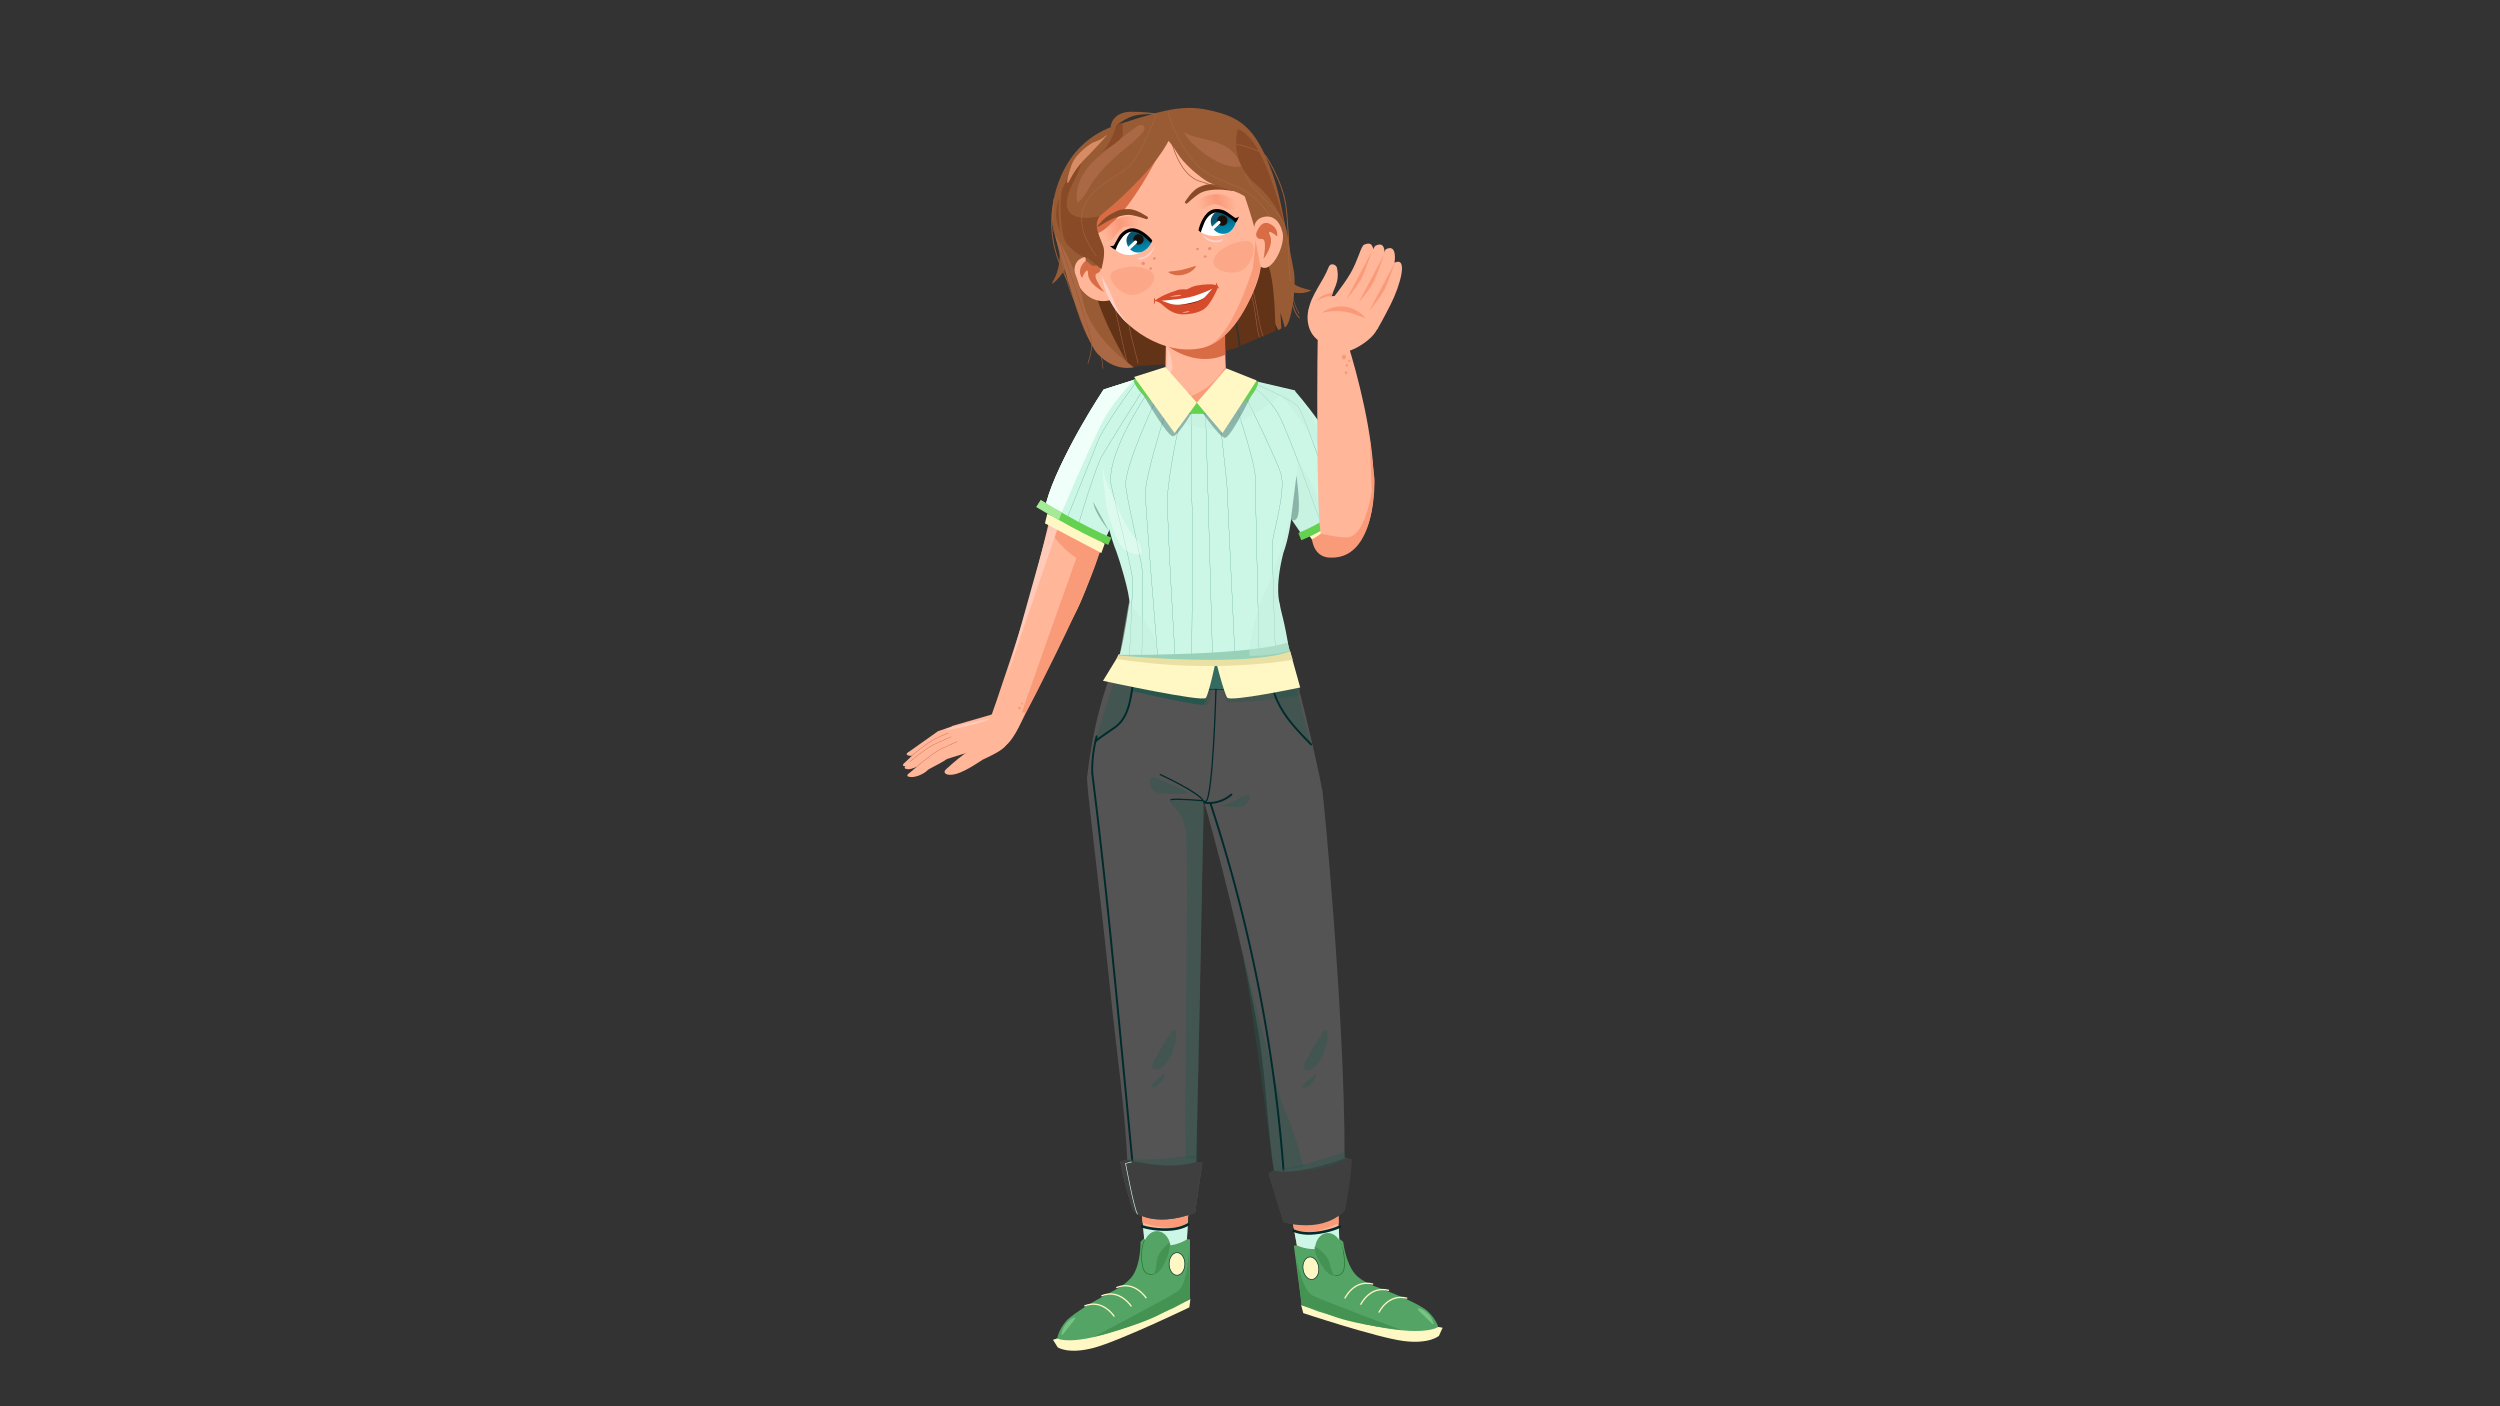 <?xml version="1.0" encoding="utf-8"?>
<!-- Generator: Adobe Illustrator 25.4.0, SVG Export Plug-In . SVG Version: 6.00 Build 0)  -->
<svg version="1.1" id="Zuhören" xmlns="http://www.w3.org/2000/svg" xmlns:xlink="http://www.w3.org/1999/xlink" x="0px" y="0px"
	 viewBox="0 0 3840 2160" style="enable-background:new 0 0 3840 2160;" xml:space="preserve">
<rect x="0" y="0" width="3840" height="2160" fill="#333333" stroke="none"/>
<style type="text/css">
	.st0{fill:#FFB699;}
	.st1{fill:#54A465;}
	.st2{fill:#FFF8C5;}
	.st3{fill:none;stroke:#2E753B;stroke-miterlimit:10;}
	.st4{fill:#76C484;}
	.st5{fill:#F99A79;}
	.st6{fill:#449353;}
	.st7{fill:none;stroke:#FFF8C5;stroke-width:2;stroke-miterlimit:10;}
	.st8{fill:#FFF8C5;stroke:#002A2B;stroke-miterlimit:10;}
	.st9{fill:none;stroke:#22722F;stroke-miterlimit:10;}
	.st10{fill:#CCF6E6;}
	.st11{fill:none;stroke:#002A2B;stroke-width:4;stroke-miterlimit:10;}
	.st12{fill:#995B34;}
	.st13{fill:#633318;}
	.st14{fill:#AA6944;}
	.st15{fill:#D86C45;}
	.st16{fill:#FFCAB8;}
	.st17{fill:#FFFFFF;}
	.st18{fill:url(#SVGID_1_);}
	.st19{fill:#16100B;}
	.st20{fill:url(#SVGID_00000113348542505412775960000000324348937822374536_);}
	.st21{fill:#FCD2CA;}
	.st22{fill:url(#SVGID_00000009585706379999547900000010509537409620526739_);}
	.st23{fill:url(#SVGID_00000056426017916170446760000007740066270775824319_);}
	.st24{fill:#841A06;}
	.st25{fill:#D64B2B;}
	.st26{fill:#FFAF9C;}
	.st27{fill:#894A27;}
	.st28{opacity:0.72;fill:#F99A79;}
	.st29{opacity:0.72;fill:#E27F64;}
	.st30{opacity:0.33;fill:#F98869;}
	.st31{fill:#D88C66;}
	.st32{fill:none;stroke:#995B34;stroke-miterlimit:10;}
	.st33{fill:none;stroke:#C9563F;stroke-width:0.5;stroke-miterlimit:10;}
	.st34{fill:#F0FFF9;}
	.st35{fill:#545454;}
	.st36{fill:#3F3F3F;}
	.st37{fill:#28564D;}
	.st38{opacity:0.41;fill:#28564D;}
	.st39{fill:#002A2B;}
	.st40{fill:none;stroke:#CCF6E6;stroke-miterlimit:10;}
	.st41{opacity:0.41;}
	.st42{fill:#336B61;stroke:#002A2B;stroke-miterlimit:10;}
	.st43{fill:none;stroke:#002A2B;stroke-width:2;stroke-miterlimit:10;}
	.st44{opacity:0.31;}
	.st45{fill:none;stroke:#006A58;stroke-width:0.25;stroke-miterlimit:10;}
	.st46{fill:#EAE0A4;}
	.st47{fill:#97D1B8;}
	.st48{opacity:0.44;fill:#C3EDDC;}
	.st49{fill:#EAE1AC;}
	.st50{opacity:0.31;fill:#002A2B;}
	.st51{opacity:0.44;}
	.st52{fill:#C3EDDC;}
	.st53{opacity:0.45;}
	.st54{display:none;opacity:0.45;}
	.st55{display:inline;fill:#F0FFF9;}
	.st56{fill:none;stroke:#64D250;stroke-width:16;stroke-miterlimit:10;}
	.st57{fill:none;stroke:#64D250;stroke-width:12;stroke-miterlimit:10;}
	.st58{fill:#A5EA96;}
</style>
<g id="Füsse_Kopie_Kopie_2">
	<g>
		<g>
			<polygon class="st0" points="1753.42,1858.83 1762.7,1952.71 1820.55,1958.71 1826.56,1835.36 			"/>
			<path class="st1" d="M1751.92,1907.41c0,0,0.61,32.75-11.89,51.56c-4.82,7.25-12.94,13.61-20.43,18.47
				c-1.45,0.94-2.92,1.8-4.39,2.56c-19.1,9.82-66.04,35.48-78.05,49.67c-12.01,14.19-13.1,26.2-13.1,26.2l-6.55,2.18l9.96,9.01
				c0,0,10.64,13.24,49.94,2.87c39.3-10.37,150.23-73.82,150.23-73.82l0.2-92.38l-4.91-0.2c0,0-9.48,8.26-34.59,7.16
				c-25.11-1.09-31.31-8.39-31.31-8.39L1751.92,1907.41z"/>
			<path class="st2" d="M1624.07,2055.86l-6.55,2.18l7.1,11.46c0,0,15.96,11.19,55.26,0.82c39.3-10.37,146.96-62.22,146.96-62.22
				l1.64-13.1l-25.38,13.92c0,0-45.03,19.65-70.82,29.06C1646.63,2069.25,1624.07,2055.86,1624.07,2055.86z"/>
			<path class="st3" d="M1827.92,1980.54"/>
			<g>
				<path class="st4" d="M1630.17,2050.91c1.06-11.13,8.08-21.51,18.02-26.62c1.13-0.58,2.88-0.89,3.35,0.29
					c0.3,0.77-0.24,1.58-0.76,2.23c-6.07,7.61-12.14,15.22-18.21,22.83c-0.49,0.62-1.31,1.3-1.96,0.86"/>
			</g>
			<path class="st5" d="M1753.97,1867.56l0.82,10.37c0,0,29.06,9.96,48.71,7.78c14.27-1.59,20.47-6.96,20.47-6.96l2.05-22.65
				l-72.04,6.55V1867.56"/>
		</g>
		<path class="st6" d="M1826.42,1919.28c0,0-1.64,53.21-17.19,63.86c-15.56,10.64-128.53,70-128.53,70s65.9-15.56,102.75-35.2
			c31.46-16.78,44.21-21.83,44.21-21.83L1826.42,1919.28z"/>
		<path class="st7" d="M1714.67,1977.81c28.24-11.87,46.05,16.17,46.05,16.17"/>
		<path class="st7" d="M1691.74,1990.5c28.24-11.87,46.05,16.17,46.05,16.17"/>
		<path class="st7" d="M1665.55,2006.06c28.24-11.87,46.05,16.17,46.05,16.17"/>
		<ellipse class="st8" cx="1807.88" cy="1941.41" rx="12.09" ry="17.35"/>
		<path class="st9" d="M1758.06,1905.22c0,0-0.27-1.09-3,8.19c-2.73,9.28-2.23,31.87,2.73,39.02c4.91,7.1,13.78,4.91,13.78,4.91"/>
		<path class="st10" d="M1757.34,1902.7c0,0,14.74,13.61,41.45,9.93c13.97-1.93,24.15-9.11,24.15-9.11l1.23-20.47
			c0,0-8.54,6.72-32.54,6.62c-23.74-0.1-35.82-5.59-35.82-5.59L1757.34,1902.7z"/>
		<ellipse class="st1" cx="1777.09" cy="1919.69" rx="21.49" ry="28.65"/>
		<path class="st6" d="M1796.13,1909.04c0,0-17.6,11.87-19.24,28.65c-1.64,16.78-5.32,19.65-5.32,19.65s9.01,1.64,18.42-19.65
			C1799.4,1916.41,1796.13,1909.04,1796.13,1909.04z"/>
		<path class="st11" d="M1752.6,1883.12c0,0,11.19,4.64,32.75,5.46c21.56,0.82,33.29-4.09,41.21-8.73"/>
	</g>
	<g>
		<g>
			<polygon class="st0" points="2055.41,1859.45 2058.27,1953.74 2001.67,1967.13 1979.86,1845.57 			"/>
			<path class="st1" d="M2063.14,1907.43c0,0,3.6,32.55,18.42,49.6c5.71,6.57,14.59,11.83,22.63,15.69
				c1.56,0.75,3.13,1.41,4.68,1.97c20.21,7.29,70.05,26.69,83.79,39.22c13.73,12.53,16.36,24.3,16.36,24.3l6.78,1.32l-8.72,10.21
				c0,0-8.85,14.49-49.16,9.26c-40.3-5.23-158.47-53.9-158.47-53.9l-12.08-91.58l4.85-0.83c0,0,10.47,6.97,35.22,2.66
				c24.76-4.31,29.98-12.35,29.98-12.35L2063.14,1907.43z"/>
			<path class="st2" d="M2209.02,2038.22l6.78,1.32l-5.56,12.28c0,0-14.39,13.15-54.7,7.92c-40.3-5.23-153.73-42.81-153.73-42.81
				l-3.31-12.78l26.96,10.54c0,0,47.18,13.7,73.97,19.72C2188.36,2054.4,2209.02,2038.22,2209.02,2038.22z"/>
			<path class="st3" d="M1997.17,1989.73"/>
			<g>
				<path class="st4" d="M2202.33,2034.09c-2.48-10.9-10.78-20.29-21.29-24.09c-1.19-0.43-2.97-0.51-3.28,0.72
					c-0.2,0.8,0.44,1.54,1.04,2.11c7,6.77,14,13.53,21,20.3c0.57,0.55,1.46,1.12,2.06,0.6"/>
			</g>
			<path class="st5" d="M2055.99,1868.18l0.52,10.39c0,0-27.54,13.61-47.31,13.97c-14.36,0.26-21.19-4.27-21.19-4.27l-4.94-22.2
				l72.29-2.77L2055.99,1868.18"/>
		</g>
		<path class="st6" d="M1990.78,1928.78c0,0,8.46,52.56,25.26,61.12c16.79,8.56,136.47,52.9,136.47,52.9s-67.36-6.95-106.42-21.7
			c-33.35-12.59-46.65-15.97-46.65-15.97L1990.78,1928.78z"/>
		<path class="st7" d="M2109.13,1972.46c-29.54-8.14-43.59,21.95-43.59,21.95"/>
		<path class="st7" d="M2133.5,1982.1c-29.54-8.14-43.59,21.95-43.59,21.95"/>
		<path class="st7" d="M2161.48,1994.16c-29.54-8.14-43.59,21.95-43.59,21.95"/>
		
			<ellipse transform="matrix(0.992 -0.129 0.129 0.992 -233.751 274.79)" class="st8" cx="2012.01" cy="1948.34" rx="12.09" ry="17.35"/>
		<path class="st9" d="M2056.77,1906.05c0,0,0.13-1.12,4.03,7.73c3.9,8.85,6.3,31.31,2.31,39.05c-3.96,7.67-13.04,6.64-13.04,6.64"
			/>
		<path class="st10" d="M2057.16,1903.46c0,0-12.86,15.39-39.83,15.17c-14.1-0.12-25.12-5.93-25.12-5.93l-3.85-20.14
			c0,0,9.33,5.57,33.12,2.38c23.53-3.15,34.8-10.15,34.8-10.15L2057.16,1903.46z"/>
		
			<ellipse transform="matrix(0.992 -0.129 0.129 0.992 -230.243 278.144)" class="st1" cx="2039.75" cy="1922.84" rx="21.49" ry="28.65"/>
		<path class="st6" d="M2019.51,1914.73c0,0,18.98,9.51,22.76,25.94s7.8,18.8,7.8,18.8s-8.72,2.78-20.79-17.12
			S2019.51,1914.73,2019.51,1914.73z"/>
		<path class="st11" d="M2059.34,1883.43c0,0-10.5,6.04-31.77,9.62c-21.27,3.58-33.54,0.22-41.99-3.36"/>
	</g>
</g>
<g id="Haarehinten_10_">
	<path class="st12" d="M1966.72,479.75l6.68,23.12c9.64-2.87,18.51-61.76,13.8-87.16c-21.48-115.94-25.72-135.8-42.13-172.9
		c-18.09-40.91-36.71-59.61-72.08-69.63c-47.95-13.58-72.4-9.25-158.2,19c-73.92,24.34-93.89,90.14-98.98,129.97
		c-2.55,19.91,8.18,52.45,29.11,124.92c20.92,72.47,33.84,83.91,33.84,83.91s28.28,39.49,55.18,31.62l3.29-0.98l6.89-4.07
		c7.5-0.47-14.09-18.14-5.09-18.21c99.19-0.81,121.12-65.05,167.71-88.83l25.75-3.7l31.01,60.34c5.99-3.31-0.24,0.27,4.65-2.78
		L1966.72,479.75z"/>
	<path class="st13" d="M1935.22,399.12c0,0,0.81-14.75,10.44,2.88c13.58,24.87,13.32,106.53,13.32,106.53s-7.77,3.37-9.55,2.94
		s-0.67-34.25-0.67-34.25l-24.26-49.3L1935.22,399.12z"/>
	<path class="st13" d="M1876.31,420.55c-58.82-83.93-0.26-31.07-68.6-13.3c-83.97,21.83-105.11-55.85-126.55-10.3
		c-21.44,45.55,54.53,167.12,54.53,167.12c20.26-3.42,49.07-3.28,57.87-5.16c88.22-18.82,60.43-12.2,109.4-25.74
		C1903.24,533.09,1892.5,443.65,1876.31,420.55z"/>
	<polygon class="st13" points="1898.97,488.42 1905.76,530.96 1959.25,508.12 1926.49,391.61 	"/>
	<g>
		<g>
			<g>
				<path class="st14" d="M1712.73,474.73c4.52,22.22,9.45,44.35,14.5,66.45c1.55,6.78,3.11,13.56,4.67,20.33
					c0.11,0.47,0.83,0.27,0.72-0.2c-5.24-22.69-10.45-45.39-15.3-68.17c-1.32-6.2-2.61-12.4-3.88-18.61
					C1713.36,474.06,1712.63,474.26,1712.73,474.73L1712.73,474.73z"/>
			</g>
		</g>
		<g>
			<g>
				<path class="st14" d="M1733.26,497.13c2.56,15.64,6.88,30.91,10.81,46.24c1.28,4.99,2.52,9.99,3.7,15
					c0.11,0.47,0.83,0.27,0.72-0.2c-3.81-16.19-8.51-32.17-12.06-48.42c-0.93-4.25-1.76-8.53-2.46-12.82
					C1733.9,496.45,1733.18,496.66,1733.26,497.13L1733.26,497.13z"/>
			</g>
		</g>
		<g>
			<g>
				<path class="st14" d="M1920.56,449.76c-0.33,0.08-0.12-0.03-0.02,0.31c0.07,0.24,0.21,0.48,0.3,0.72c0.26,0.69,0.48,1.4,0.7,2.1
					c0.45,1.46,0.86,2.92,1.26,4.4c1.02,3.75,1.99,7.49,2.74,11.31c2.08,10.67,3.14,21.5,4.81,32.23
					c0.91,5.81,1.99,11.61,3.61,17.26c0.13,0.46,0.86,0.27,0.72-0.2c-3.1-10.82-4.33-22.09-5.85-33.21
					c-1.31-9.57-2.93-18.99-5.51-28.31c-0.49-1.78-0.99-3.57-1.6-5.32c-0.17-0.48-0.56-2.22-1.36-2.02
					C1919.89,449.15,1920.09,449.88,1920.56,449.76L1920.56,449.76z"/>
			</g>
		</g>
		<g>
			<g>
				<path class="st14" d="M1924.39,448.37c5.29,17.58,6.71,36.02,11,53.84c1.17,4.87,2.57,9.68,4.33,14.37
					c0.17,0.45,0.89,0.25,0.72-0.2c-6.47-17.18-8.1-35.7-11.73-53.58c-1-4.92-2.15-9.81-3.59-14.62
					C1924.98,447.71,1924.25,447.91,1924.39,448.37L1924.39,448.37z"/>
			</g>
		</g>
	</g>
</g>
<polygon class="st15" points="1610.15,805.99 1686.7,854.71 1689.97,847.75 "/>
<g id="Arm_x5F_R_6_">
	<path class="st0" d="M1619.56,767.24c0,0-27.29,113.39-36.57,148.87c-4.7,17.98-59.49,184.75-62.22,187.48
		c-2.73,2.73,34.39,10.23,46.39,1.5c12.01-8.73,64.64-128.52,82.96-160.46c21.29-37.11,56.9-155.01,56.9-155.01"/>
	<path class="st5" d="M1610.9,812.92c0,0,28.72,47.11,68.29,55.02l2.46,0.82l7.1-21.01l-70.13-43.39L1610.9,812.92z"/>
	<polygon class="st16" points="1615.33,792.89 1628.43,800.26 1544.11,1047.51 	"/>
	<path class="st5" d="M1662.68,830.83c0,0-106.29,298.28-104.11,296.64c1.34-1.01,56.13-105.39,94.29-188.16
		c23.89-51.83,39.49-96.56,36.84-97.83C1680.28,836.97,1662.68,830.83,1662.68,830.83z"/>
</g>
<g id="Hals_13_">
	<path id="Hals_14_" class="st0" d="M1791.22,505.6l-1.23,66.11c0,0-44.76,9.96-61.67,18.69c-27.5,14.19,185.3,111.07,227.05,62.77
		c25-28.92,2.83-53.93-26.61-65.5c-11.46-4.5-45.64-13.71-45.64-13.71l-3.27-89.03L1791.22,505.6z"/>
	<path class="st15" d="M1790.81,509.9v19.65c0,0,43.19,36.43,91.28,15.35l-0.41-44L1790.81,509.9z"/>
	<path class="st16" d="M1793.26,534.46l-1.36,40.66c0,0,10.37-0.55,8.73-15.56C1798.99,544.56,1793.26,534.46,1793.26,534.46z"/>
	<path class="st5" d="M1882.23,563.39c0,0-18.28,33.29-54.31,45.3c-3.66,1.22-37.66,0-37.66,0l23.2,2.73c0,0,20.74,7.1,21.56,7.1
		s12.83,0.27,12.83,0.27l36.02-48.3L1882.23,563.39"/>
</g>
<g id="KOPFPBEN_Kopie_3_Kopie_Kopie_Kopie_Kopie_2">
	<g id="Kopf_13_">
		<path id="Kopf_14_" class="st0" d="M1644.49,298.81c0,0,43.65,126.73,60.21,162.39c19.21,41.36,82.35,86.46,142.04,73.25
			c47.46-10.51,88.19-94.06,89.79-126.32c1.41-28.47-15.72-80.65-29.1-120.42c-8.5-25.28-48.86-50.62-85.28-71.81
			c-20.83-12.12-47.35-7.46-62.76,11.06L1644.49,298.81z"/>
		<path class="st15" d="M1788.05,221.34c0,0-53.16,113.09-100.19,136.27c-47.03,23.17-15.62,12.43-15.62,12.43l-8.17-43.91
			L1788.05,221.34z"/>
		<path class="st5" d="M1929.48,361.51c0,0-4.91,50.46-5.06,50.88c-3.33,9.15-33.9,109.83-72.47,120.14c0,0,35.35-6.13,64.97-67.08
			c14.19-29.2,19.53-55.55,19.53-55.55"/>
	</g>
	<g id="Augen_Kopie_3_Kopie_Kopie_Kopie_Kopie_2">
		<g>
			<g>
				<path class="st17" d="M1842.81,355.47c0,0,6.59-26.97,21.93-29.67c15.34-2.7,23.41,4.09,33.25,16.38c0,0-2.96,14.31-19.59,18.71
					C1856.24,366.74,1842.81,355.47,1842.81,355.47z"/>
				
					<linearGradient id="SVGID_1_" gradientUnits="userSpaceOnUse" x1="1935.576" y1="654.207" x2="1935.326" y2="629.276" gradientTransform="matrix(0.974 -0.225 0.225 0.974 -149.097 158.114)">
					<stop  offset="0" style="stop-color:#008CB2"/>
					<stop  offset="0.223" style="stop-color:#0188AD"/>
					<stop  offset="0.501" style="stop-color:#047B9D"/>
					<stop  offset="0.809" style="stop-color:#086684"/>
					<stop  offset="1" style="stop-color:#0B5570"/>
				</linearGradient>
				<path class="st18" d="M1896.81,338.16c1.88,1.49,2.03-0.72,1.75,1.52c-0.98,7.78-7.46,17.24-15.42,19.08
					c-10.25,2.37-20.52-4.19-22.93-14.63c-0.99-4.31-0.48-8.05,1.19-11.13c2.38-4.38,3.89-6.67,9.91-8.05
					C1881.57,322.58,1888.85,331.86,1896.81,338.16z"/>
				
					<ellipse transform="matrix(0.974 -0.225 0.225 0.974 -28.181 431.009)" class="st19" cx="1878.27" cy="339.23" rx="7.78" ry="7.98"/>
				<g>
					<path d="M1840.84,353.72c1.35-6.15,3.6-12.06,6.64-17.44c3.54-6.27,8.48-12.07,15.09-14.26c5.53-1.83,11.65-0.94,17.21,1.12
						c5.56,2.05,16.11,11.46,18.21,11.7c0,0,3.98-0.67,5.26-2.41c-1.35,3.14-2.92,7.37-5.33,9.67c-5.55-4.72-5-5.27-12.97-10.38
						c-5.87-3.77-13.24-6.79-19.95-4.81c-7.28,2.15-12.51,8.82-15.53,16.14c-2.7,6.53-4.98,13.33-5.04,13.94"/>
				</g>
				<path class="st17" d="M1874.01,343.37l-10.21,9.52c-0.9,0.84-2.31,0.79-3.15-0.11l-0.31-0.33c-0.84-0.9-0.79-2.31,0.11-3.15
					l10.21-9.52c0.9-0.84,2.31-0.79,3.15,0.11l0.31,0.33C1874.96,341.11,1874.91,342.53,1874.01,343.37z"/>
			</g>
			<g>
				<path class="st17" d="M1768.84,371.55c0,0-18.78-20.85-33.75-16.56c-14.97,4.3-18.22,13.43-21.68,28.79
					c0,0,10.58,10.71,27.45,7.38C1763.35,386.72,1768.84,371.55,1768.84,371.55z"/>
				
					<linearGradient id="SVGID_00000166633363463840789850000005997370074355745471_" gradientUnits="userSpaceOnUse" x1="1391.525" y1="652.6" x2="1391.286" y2="628.784" gradientTransform="matrix(-0.974 0.225 0.225 0.974 2962.214 -559.839)">
					<stop  offset="0" style="stop-color:#008CB2"/>
					<stop  offset="0.223" style="stop-color:#0188AD"/>
					<stop  offset="0.501" style="stop-color:#047B9D"/>
					<stop  offset="0.809" style="stop-color:#086684"/>
					<stop  offset="1" style="stop-color:#0B5570"/>
				</linearGradient>
				<path style="fill:url(#SVGID_00000166633363463840789850000005997370074355745471_);" d="M1730.66,373.19
					c2.41,10.45,11.22,16.59,21.47,14.22c6.64-1.53,13.31-8.46,15.65-13.36c1.5-3.16-0.72-3.03-2.62-6.29
					c-4.71-8.09-14.1-13.2-22.08-12.91c-5.85,0.22-7.5,2.31-10.32,6.4C1730.51,364.52,1729.59,368.55,1730.66,373.19z"/>
				
					<ellipse transform="matrix(0.974 -0.225 0.225 0.974 -37.978 402.776)" class="st19" cx="1749.41" cy="368.13" rx="7.78" ry="7.98"/>
				<g>
					<path d="M1769.87,369.21c-3.88-4.81-8.46-9.01-13.53-12.42c-5.9-3.96-12.86-6.91-19.75-5.96c-5.77,0.79-10.89,4.22-15,8.43
						c-4.12,4.21-9.54,17.02-11.33,18.14c0,0-3.87,1.14-5.77,0.16c2.57,2.17,5.82,5.2,8.99,6.17c2.95-6.54,2.21-6.79,7.18-14.72
						c3.66-5.84,8.97-11.69,15.87-12.86c7.49-1.27,15.08,2.31,20.97,7.42c4.68,4.05,9.15,8.44,10.31,9.71
						c0.14,0.16,0.23,0.27,0.27,0.32"/>
				</g>
				<path class="st17" d="M1746.01,373.54l-10.21,9.52c-0.9,0.84-2.31,0.79-3.15-0.11l-0.31-0.33c-0.84-0.9-0.79-2.31,0.11-3.15
					l10.21-9.52c0.9-0.84,2.31-0.79,3.15,0.11l0.31,0.33C1746.96,371.28,1746.91,372.7,1746.01,373.54z"/>
			</g>
		</g>
		<path class="st21" d="M1846.28,360.82c0.78,0.94,15.81,11.48,26.14,7.69c10.33-3.78,6.19,2.36,0.47,3.25
			C1853.97,374.73,1846.28,360.82,1846.28,360.82z"/>
		<path class="st21" d="M1773.42,376.94c-0.29,1.19-9.18,17.24-20.13,18.37c-10.94,1.12-4.53,4.83,1,3.13
			C1772.6,392.81,1773.42,376.94,1773.42,376.94z"/>
		
			<linearGradient id="SVGID_00000025422013530204765410000006035902088077293213_" gradientUnits="userSpaceOnUse" x1="2303.256" y1="607.475" x2="2368.745" y2="607.475" gradientTransform="matrix(-0.974 0.225 0.225 0.974 3860.786 -767.19)">
			<stop  offset="0" style="stop-color:#FFB699;stop-opacity:0"/>
			<stop  offset="0.043" style="stop-color:#FDAF91;stop-opacity:0.082"/>
			<stop  offset="0.147" style="stop-color:#FBA383;stop-opacity:0.283"/>
			<stop  offset="0.279" style="stop-color:#F99C7B;stop-opacity:0.536"/>
			<stop  offset="0.52" style="stop-color:#F99A79"/>
			<stop  offset="0.747" style="stop-color:#F99C7B;stop-opacity:0.528"/>
			<stop  offset="0.866" style="stop-color:#FBA383;stop-opacity:0.279"/>
			<stop  offset="0.96" style="stop-color:#FDAF91;stop-opacity:0.084"/>
			<stop  offset="1" style="stop-color:#FFB699;stop-opacity:0"/>
		</linearGradient>
		<path style="fill:url(#SVGID_00000025422013530204765410000006035902088077293213_);" d="M1751.73,338.76
			c2.32,6.4,4,9.16-7.32,9.25c-11.32,0.09-17.8-1.57-23.61,4.19c-5.81,5.75-12.07,16.86-17.8,17.55
			c-5.72,0.69-15.57-3.76-11.29-9.79c4.28-6.03,12.73-18.5,24.61-23.53C1741.39,325.81,1751.73,338.76,1751.73,338.76z"/>
		
			<linearGradient id="SVGID_00000173861313344209256700000004975087937946916264_" gradientUnits="userSpaceOnUse" x1="1696.046" y1="604.337" x2="1761.535" y2="604.337" gradientTransform="matrix(0.974 -0.225 0.225 0.974 48.933 112.418)">
			<stop  offset="0" style="stop-color:#FFB699;stop-opacity:0"/>
			<stop  offset="0.043" style="stop-color:#FDAF91;stop-opacity:0.082"/>
			<stop  offset="0.147" style="stop-color:#FBA383;stop-opacity:0.283"/>
			<stop  offset="0.279" style="stop-color:#F99C7B;stop-opacity:0.536"/>
			<stop  offset="0.52" style="stop-color:#F99A79"/>
			<stop  offset="0.747" style="stop-color:#F99C7B;stop-opacity:0.528"/>
			<stop  offset="0.866" style="stop-color:#FBA383;stop-opacity:0.279"/>
			<stop  offset="0.96" style="stop-color:#FDAF91;stop-opacity:0.084"/>
			<stop  offset="1" style="stop-color:#FFB699;stop-opacity:0"/>
		</linearGradient>
		<path style="fill:url(#SVGID_00000173861313344209256700000004975087937946916264_);" d="M1836.97,315.87
			c0.72,6.77,0.41,9.99,10.63,5.11c10.22-4.88,15.31-9.2,23.06-6.58s18.24,9.86,23.69,7.98c5.45-1.89,12.35-10.2,5.86-13.75
			s-19.55-11.05-32.43-10.37C1840.6,299.7,1836.97,315.87,1836.97,315.87z"/>
	</g>
	<g id="Mund_7_">
		<g>
			<path class="st24" d="M1784.03,458.51l-1.76,4.19c0,0,21.72,18.1,28.23,18.07c6.5-0.03,36.26-0.79,43.51-12.13
				c7.26-11.34,16.65-28.86,16.65-28.86s-34.32,6.03-35.27,6.46C1834.44,446.67,1784.03,458.51,1784.03,458.51z"/>
			<path class="st17" d="M1782.91,460.03c0,0,5.28,7.39,14.48,9.05c9.2,1.66,34.49-4.39,40.78-6.26
				c6.29-1.87,24.15-10.32,28.6-20.17S1782.91,460.03,1782.91,460.03z"/>
			<path class="st25" d="M1773.59,462.39c0,0,6.79-7.84,34.89-16.77c7.24-2.3,13.8-0.6,14.84-1.22c2.86-1.71,10.83-5.08,12.49-5.38
				c32.2-5.72,34.86,0.75,34.86,0.75s-27.36,13.4-44.92,16.98C1802.27,461.55,1773.59,462.39,1773.59,462.39z"/>
			<path class="st25" d="M1773.23,462.68c3.6-0.78,0.76-4.99,14.31,0.33c13.36,5.25,16.49,5.48,30.4,4.79
				c16.48-0.82,28.09-6.64,32.34-10.98c4.25-4.34,18.63-21.89,15.57-16.98c-1.07,1.72,7.1-2.9,4.05,3.9
				c-3.05,6.8-7.59,15.81-12.54,22.63c-4.94,6.81-11.21,14.07-34.24,16.23c-23.03,2.16-32.43-10.71-39.53-16
				C1776.89,461.6,1773.23,462.68,1773.23,462.68z"/>
		</g>
		<path class="st26" d="M1796.2,455.7c0,0,5.43-1.45,10.4-2.26c6.14-1,10.63-0.35,5.69,1S1796.2,455.7,1796.2,455.7z"/>
		<path class="st26" d="M1815.29,480.05c0,0,2.52-0.69,5.88-1.36c5.93-1.18,6.17-0.95,6.06-0.82
			C1824.37,481.39,1815.24,480.09,1815.29,480.05z"/>
		<g>
			<path class="st25" d="M1872.08,443c-1.85-1.28-3.29-3.15-4.07-5.26c-0.31-0.84-0.52-1.76-0.29-2.62c0.08-0.28,0.3-0.6,0.58-0.52
				c0.16,0.05,0.25,0.22,0.32,0.37c1.26,2.77,2.07,5.9,4.3,7.97C1872.87,443.09,1872.16,443.07,1872.08,443"/>
		</g>
		<g>
			<path class="st25" d="M1772.86,467.15c1.1-1.96,1.58-4.27,1.36-6.51c-0.09-0.89-0.31-1.81-0.89-2.48
				c-0.19-0.22-0.53-0.41-0.75-0.21c-0.13,0.12-0.13,0.31-0.13,0.48c0.08,3.04,0.72,6.21-0.37,9.05
				C1772.2,467.58,1772.82,467.25,1772.86,467.15"/>
		</g>
	</g>
	<g id="Brauen_Kopie_3_Kopie_Kopie_Kopie_Kopie_2">
		<path class="st27" d="M1819.84,310.53c0.68-0.68,10.31-17.8,22.19-23.08c12.76-5.68,16.46-4.63,28.52-3.85
			c12.79,0.83,26.23,8.97,26.23,8.97s3.21,2.09-11.64-0.36c-6.28-1.04-30.37-3.28-43.84,5.71c-5.88,3.93-15.99,12.57-17.44,14.11
			C1821.58,314.44,1819.84,310.53,1819.84,310.53z"/>
		<path class="st27" d="M1763.34,333.5c-0.9-0.35-16.54-12.22-29.55-12.33c-13.97-0.12-16.94,2.31-27.69,7.83
			c-11.41,5.86-20.48,18.67-20.48,18.67s-2.11,3.2,10.53-4.96c5.34-3.45,26.55-15.11,42.49-12.23c6.96,1.26,19.67,5.17,21.61,6
			C1763.29,337.78,1763.34,333.5,1763.34,333.5z"/>
	</g>
	<g id="sprossen_14_">
		
			<ellipse transform="matrix(0.974 -0.225 0.225 0.974 -89.369 426.331)" class="st28" cx="1827.14" cy="605.54" rx="2.25" ry="1.84"/>
		
			<ellipse transform="matrix(0.974 -0.225 0.225 0.974 -91.185 422.126)" class="st28" cx="1807.76" cy="611.41" rx="2.25" ry="1.84"/>
		
			<ellipse transform="matrix(0.974 -0.225 0.225 0.974 -88.301 421.761)" class="st28" cx="1807.6" cy="598.57" rx="2.25" ry="1.84"/>
		
			<ellipse transform="matrix(0.974 -0.225 0.225 0.974 -90.176 419.608)" class="st28" cx="1797.21" cy="605.73" rx="2.25" ry="1.84"/>
		
			<ellipse transform="matrix(0.974 -0.225 0.225 0.974 -43.948 408.994)" class="st29" cx="1773.73" cy="397.45" rx="2.25" ry="1.74"/>
		
			<ellipse transform="matrix(0.974 -0.225 0.225 0.974 -47.578 408.133)" class="st29" cx="1768.13" cy="412.96" rx="2.25" ry="1.74"/>
		
			<ellipse transform="matrix(0.974 -0.225 0.225 0.974 -46.086 405.337)" class="st29" cx="1756.6" cy="405.01" rx="2.56" ry="2.35"/>
	</g>
	<g id="sprossen_13_">
		
			<ellipse transform="matrix(0.974 -0.225 0.225 0.974 -85.211 438.634)" class="st28" cx="1883.23" cy="593.44" rx="2.25" ry="1.84"/>
		
			<ellipse transform="matrix(0.974 -0.225 0.225 0.974 -83.977 443.045)" class="st28" cx="1903.21" cy="590.23" rx="2.25" ry="1.84"/>
		
			<ellipse transform="matrix(0.974 -0.225 0.225 0.974 -81.505 441.515)" class="st28" cx="1897.73" cy="578.61" rx="2.25" ry="1.84"/>
		
			<ellipse transform="matrix(0.974 -0.225 0.225 0.974 -38.997 423.538)" class="st29" cx="1840.06" cy="382.99" rx="2.25" ry="1.74"/>
		
			<ellipse transform="matrix(0.974 -0.225 0.225 0.974 -41.277 426.49)" class="st29" cx="1851.88" cy="394.47" rx="2.25" ry="1.74"/>
		
			<ellipse transform="matrix(0.974 -0.225 0.225 0.974 -38.358 427.725)" class="st29" cx="1858.76" cy="382.28" rx="2.56" ry="2.35"/>
	</g>
	<g id="Rouge_7_">
		<path class="st30" d="M1772.49,423.68c2.7,11.68-12.47,25.32-28.16,28.94s-35.29-12.91-37.99-24.59
			c-2.7-11.68,6.17-13.65,21.86-17.27C1743.9,407.14,1769.8,412,1772.49,423.68z"/>
		<path class="st30" d="M1863.84,404c2.7,11.68,22.31,17.3,38,13.67c15.69-3.62,26.06-27.07,23.37-38.75
			c-2.7-11.68-11.53-9.57-27.22-5.94C1882.29,376.6,1861.14,392.32,1863.84,404z"/>
	</g>
	<g id="Ohren_7_">
		<g>
			<g>
				<path class="st0" d="M1927.7,366.52c4.47,19.39,7.91,42.44,8.65,42.98c16.62,12.06,38.25-32.66,33.78-52.05
					c-4.47-19.39-15.9-27.28-29.12-24.23C1927.8,336.27,1923.23,347.13,1927.7,366.52z"/>
			</g>
		</g>
		<g>
			<g>
				<path class="st0" d="M1699.28,417.99c4.47,19.39,17.79,40.43,4.57,43.48c-27.12,6.26-47.57-16.22-52.05-35.6
					c-4.47-19.39,2.72-28.63,15.93-31.68C1680.95,391.13,1694.8,398.61,1699.28,417.99z"/>
			</g>
			<path class="st15" d="M1689.4,409.16c0,0-15.83-17.63-25.73-4.7s-1.6,22.21-1.6,22.21s8.9-19.86,9.12-6.59
				c0.29,17.02,24.77,28.45,24.77,28.45s-19.86-25.38-11.07-28.53C1693.69,416.85,1689.4,409.16,1689.4,409.16z"/>
			<path class="st15" d="M1929.33,359.26c0,0,6.5-22.79,21.07-15.5s11.17,19.27,11.17,19.27s-16.7-13.96-11.09-1.92
				c7.2,15.42-9.8,36.43-9.8,36.43s6.73-31.52-2.56-30.5C1928.84,368.05,1929.33,359.26,1929.33,359.26z"/>
		</g>
	</g>
	<path id="nase_7_" class="st15" d="M1795.23,418.66c-0.62-0.41-0.4-1.37,0.35-1.44c4.22-0.4,14.06-1.43,19.93-2.78
		c8.04-1.86,16.58-4.61,20.26-5.84c0.7-0.23,1.31,0.53,0.92,1.16c-1.92,3.08-7.09,9.3-18.67,12.13
		C1806.42,424.72,1798.5,420.81,1795.23,418.66z"/>
	<g>
		<circle class="st5" cx="1540.35" cy="1133.71" r="2.18"/>
		
			<ellipse transform="matrix(0.999 -0.046 0.046 0.999 -50.617 71.44)" class="st5" cx="1531.85" cy="1139.01" rx="1.64" ry="2.18"/>
		
			<ellipse transform="matrix(0.999 -0.046 0.046 0.999 -50.369 70.858)" class="st5" cx="1519.29" cy="1133.31" rx="1.91" ry="1.36"/>
		<circle class="st5" cx="1566.1" cy="1087.72" r="2.18"/>
		
			<ellipse transform="matrix(0.999 -0.046 0.046 0.999 -48.652 73.105)" class="st5" cx="1569.12" cy="1097.01" rx="1.77" ry="2.05"/>
		
			<ellipse transform="matrix(0.999 -0.046 0.046 0.999 -47.917 73.123)" class="st5" cx="1569.89" cy="1080.99" rx="1.36" ry="1.64"/>
		<circle class="st5" cx="1533.33" cy="1132.53" r="1.77"/>
		
			<ellipse transform="matrix(0.999 -0.046 0.046 0.999 -50.462 71.059)" class="st5" cx="1523.63" cy="1135.43" rx="1.23" ry="1.5"/>
		<circle class="st5" cx="1529.06" cy="1140.65" r="2.32"/>
	</g>
	<g>
		<g id="Haareoben_9_">
			<g>
				<path class="st12" d="M1781.23,191.28c17.41,4.88,35.91,5.56,52.92,11.69c27.06,9.76,71.99,13.14,88.58,36.64
					c17.97,25.46,30.41,41.44,17.95,93.05c-5.54-16.51-17.69-24.58-32.71-33.41c-15.01-8.83-41.94-12.55-56.39-22.28
					c-14.49-9.75-34.53-27.03-43.32-42.1c-6.79-11.65-13.78-19.3-23.5-29.03c-19.62-19.64-60.1,5.15-82.04,11.13
					c-25.21,6.88-26.55-0.39-47.4,15.38s-38.97,88.69-35.18,114.54c0,0,0.14,0.94,0.36,2.59c1.49,11.11,17.1,48.83-3.51,83.28
					c-7.21,12.04,26.28-18.39,24.12-37.49"/>
			</g>
			<g>
				<path class="st12" d="M1668.83,408.69c-2.39-21.46,6.17,11.52,19.99-5.08c17.84-21.44-19.05-56.3,2.73-73.73
					c33.48-26.79,114.92-101.85,111.43-144.59c-5.28,4.92-10.9,9.39-16.77,13.52c-20.39,14.32-43.84,24.44-66.76,34.62
					c-13.1,5.82-26.3,11.81-37.61,20.61c-18.62,14.47-39.62,25.12-42.82,48.49c-3.2,23.36,11.43,59.16,25.47,78.11
					c2.29-7.11,3.31,36.59,5.6,29.47"/>
			</g>
			<g>
				<g>
					<path class="st12" d="M1647.95,443.61c-7.9-12.8-14.82-26.23-20.17-40.3c-4.53-11.92-7.94-24.28-9.86-36.89
						c-1.69-11.12-2.19-22.42-1.39-33.64c0.73-10.19,2.54-20.29,5.37-30.11c2.63-9.12,6.13-17.97,10.37-26.45
						c3.94-7.88,8.51-15.44,13.59-22.64c4.63-6.57,9.7-12.83,15.11-18.77c4.7-5.16,9.66-10.07,14.85-14.73
						c4.13-3.7,8.4-7.24,12.84-10.55c2.97-2.22,6-4.36,9.17-6.29c0.49-0.3,0.99-0.59,1.49-0.88c0.84-0.47,0.09-1.77-0.76-1.3
						c-2.82,1.59-5.51,3.43-8.14,5.31c-4.25,3.04-8.34,6.29-12.31,9.69c-5.12,4.38-10.01,9.02-14.67,13.88
						c-5.47,5.71-10.61,11.74-15.37,18.05c-5.25,6.97-10.03,14.29-14.22,21.95c-4.5,8.23-8.32,16.83-11.33,25.71
						c-3.24,9.58-5.51,19.47-6.75,29.51c-1.36,10.95-1.45,22.03-0.38,33.01c1.21,12.34,3.87,24.51,7.69,36.29
						c4.47,13.79,10.5,27.06,17.58,39.7c1.92,3.44,3.93,6.83,6,10.18C1647.16,445.19,1648.46,444.44,1647.95,443.61L1647.95,443.61z
						"/>
				</g>
			</g>
			<g>
				<path class="st14" d="M1817.94,201.57c8.41,18.48,30.12,34.41,47.78,44.43c22.64,12.84,36.1,10.18,40.87,9.61
					c-14.74-48.73-73.52-36.67-89.43-54.98"/>
			</g>
			<path class="st14" d="M1621.01,361.61c0,0,31.74,43.73,42.7,101.12c10.96,57.39,77.91,101.38,77.91,101.38
				s-28.88,8.2-56.04-20.96C1661.91,517.76,1621.01,361.61,1621.01,361.61z"/>
			<path class="st27" d="M1623.43,340.55c11.41,49.46,47.67,56.08,47.67,56.08l20.61,16.81c0,0,7.01-23.32,2.92-34.98
				c-4.09-11.66-8.68-19.42-10.09-29.18c-1.41-9.76,4.18-17.07,4.18-17.07s-78.01,19.96-39.54-53.61S1612.02,291.09,1623.43,340.55z
				"/>
			<path class="st27" d="M1901.24,198.45c0,0-15.33,47.65,27.95,84.71s49.12,83.61,49.12,83.61s-18.75-90.9-48.48-140.89
				C1915.19,201.25,1901.24,198.45,1901.24,198.45z"/>
			<path class="st31" d="M1678.21,219.09c0,0-25.48,14.98-32.49,34.78c-7.01,19.81-9.83,37.78-1.15,20.11
				c9.84-20.05,27.72-35.75,27.72-35.75s40.18-41.94,23.61-27.84C1689.58,215.78,1678.21,219.09,1678.21,219.09z"/>
			<g>
				<g>
					<g>
						<path class="st12" d="M1655.72,231.23c-2.45,1.63-4.27,4.15-5.94,6.52c-2.37,3.36-4.46,6.93-6.44,10.53
							c-4.33,7.88-8.22,16.06-11.44,24.46c-1.04,2.71-2.1,5.49-2.64,8.35c-1.36,7.19-2.11,14.57-2.65,21.86
							c-1.1,14.96-0.74,30.05,1.1,44.94c1.72,13.91,5.05,28.2,14.37,39.11c0.39,0.46,1.32,0.6,1.82,0.23
							c1.89-1.38,2.55-3.8,1.35-5.89c-0.96-1.67-3.56-0.16-2.59,1.51c0.32,0.56,0.3,1.36-0.27,1.78c0.61,0.08,1.21,0.16,1.82,0.23
							c-8.07-9.46-11.33-21.89-13.08-33.94c-2.06-14.16-2.56-28.62-1.83-42.9c0.37-7.31,1.09-14.6,2.17-21.83
							c0.53-3.58,1.23-6.88,2.44-10.28c2.81-7.9,6.43-15.56,10.33-22.98c2.17-4.14,4.47-8.22,7.06-12.11
							c0.99-1.49,2.02-2.96,3.18-4.32c0.85-1.01,1.95-2.16,2.77-2.7C1658.83,232.75,1657.33,230.15,1655.72,231.23L1655.72,231.23z"
							/>
					</g>
				</g>
				<path class="st32" d="M1793.23,187.94c0,0,8.25,75.81,48.51,90.05c40.25,14.24,77.41,18.69,77.41,18.69l-105.79-90.7
					L1793.23,187.94z"/>
				<g>
					<g>
						<path class="st12" d="M1658.11,232.38c18.97-16.34,40.62-30.01,64.67-37.45c16.88-5.22,34.75-7.23,52.33-5.21
							c11.82,1.36,23.68,4.47,34.34,9.82c4.14,2.08,8.18,3.88,12.63,5.25c6.52,2,13.19,3.53,19.85,5
							c16.68,3.69,33.49,6.8,50.14,10.64c8.02,1.85,16.03,3.84,23.9,6.25c6.41,1.97,12.84,4.17,18.8,7.27
							c2.29,1.19,4.56,2.53,6.55,4.18c2.06,1.7,3.4,3.63,4.78,5.9c6.72,11.09,12.68,22.68,17.61,34.68
							c4.84,11.77,8.82,24.06,10.61,36.7c1.95,13.78,2.63,27.77,3.42,41.65c0.39,6.83,0.76,13.66,1.22,20.48
							c0.38,5.69,0.96,11.37,1.2,17.06c0.39,9.46,0.21,18.94,0.28,28.41c0.08,10.14,0.33,20.32,1.56,30.39
							c1.08,8.86,2.85,17.88,6.84,25.93c1.68,3.4,3.81,6.57,6.46,9.29c0.67,0.69,1.73-0.37,1.06-1.06
							c-6-6.17-9.04-14.57-10.92-22.81c-2.25-9.87-2.95-20.05-3.29-30.14c-0.33-10.07-0.19-20.15-0.28-30.23
							c-0.1-10.89-1.11-21.69-1.78-32.55c-0.85-13.75-1.45-27.51-2.66-41.23c-0.59-6.74-1.18-13.51-2.41-20.17
							c-1.14-6.17-2.78-12.25-4.72-18.22c-4.05-12.44-9.42-24.46-15.56-36.01c-2.76-5.2-5.56-10.54-8.88-15.42
							c-1.17-1.73-2.71-3.16-4.36-4.42c-4.62-3.52-10.12-5.85-15.52-7.88c-7.22-2.72-14.66-4.83-22.13-6.74
							c-16.88-4.33-34.02-7.6-51.08-11.16c-7.49-1.56-14.99-3.16-22.41-5.05c-5.38-1.37-10.89-2.8-15.96-5.12
							c-4.16-1.91-8.11-4.11-12.41-5.75c-5.77-2.2-11.74-3.86-17.79-5.04c-16.11-3.13-32.77-2.79-48.82,0.52
							c-22.58,4.65-43.63,15.08-62.26,28.48c-5.55,3.99-10.9,8.25-16.08,12.71C1656.32,231.95,1657.38,233,1658.11,232.38
							L1658.11,232.38z"/>
					</g>
				</g>
			</g>
			<path class="st32" d="M1621.54,354.92c0,0,52.43,148.55,54.92,171.16c1.53,13.93-5.6,32.33-5.6,32.33"/>
			<path class="st32" d="M1655.61,567.61"/>
			<path class="st32" d="M1635.62,405.51"/>
			<g>
				<path class="st14" d="M1656.7,313.71c-2.41-3.72-2.93-8.34-2.88-12.77c0.21-18.9,9.77-36.8,22.91-50.38
					c5.68-5.87,12.03-11.06,18.36-16.24c16.24-13.28,32.5-26.56,49.45-38.92c1.88-1.37,3.82-2.75,6.08-3.29s4.93-0.03,6.32,1.83
					c2.25,3.01,0.07,7.26-2.32,10.16c-6.62,8.06-14.87,14.59-22.95,21.19c-21.42,17.47-42.45,36.22-56.83,59.83
					c-3.54,5.82-6.67,11.91-10.87,17.28c-2.64,3.37-5.68,6.43-9.05,9.09"/>
			</g>
			<g>
				<g>
					<path class="st14" d="M1684.17,392.8c-12.79-17.44-24.22-38.79-22.09-61.14c1.29-13.58,8-25.7,17.46-35.32
						c3.32-3.38,6.94-6.43,10.68-9.34c9.35-7.28,19.33-13.61,29.13-20.24c5.18-3.5,10.54-7.03,15.23-11.18
						c2.21-1.96,4.08-4.3,5.85-6.66c5.11-6.85,9.39-14.34,13.43-21.86c4.59-8.54,8.82-17.29,12.7-26.17
						c3.04-6.97,6-14.06,8.14-21.37c0.36-1.23,0.69-2.46,0.96-3.71c0.1-0.47-0.62-0.67-0.72-0.2c-1.44,6.75-4.16,13.3-6.79,19.66
						c-3.68,8.88-7.76,17.59-12.15,26.13c-4.14,8.05-8.54,16.03-13.63,23.52c-1.93,2.84-3.97,5.64-6.31,8.17
						c-3.4,3.67-7.72,6.5-11.78,9.37c-14.54,10.28-30.4,19.13-43.36,31.49c-9.4,8.97-16.61,20.23-18.94,33.16
						c-3.63,20.19,4.65,40.32,15.35,57.04c1.97,3.08,4.06,6.08,6.22,9.03C1683.8,393.56,1684.45,393.19,1684.17,392.8L1684.17,392.8
						z"/>
				</g>
			</g>
			<g>
				<g>
					<path class="st14" d="M1794.22,173.87c4.01,13.72,9.5,27.04,16.12,39.71c6.86,13.13,15.04,25.77,25.12,36.68
						c4.55,4.92,9.52,9.49,15.01,13.36c7.03,4.96,14.76,8.88,22.6,12.37c7.79,3.47,15.76,6.52,23.63,9.78
						c3.61,1.49,7.24,2.97,10.67,4.85c3.06,1.68,6,3.58,8.84,5.62c12.26,8.81,23.34,20.06,31.85,32.54c0.9,1.32,1.77,2.67,2.59,4.04
						c0.25,0.41,0.9,0.04,0.65-0.38c-7.51-12.43-17.9-23.43-29.13-32.56c-5.42-4.41-11.22-8.5-17.54-11.5
						c-7.51-3.56-15.37-6.4-23.05-9.56c-8.13-3.35-16.2-6.93-23.79-11.39c-6.31-3.71-12.1-8.07-17.36-13.15
						c-10.66-10.3-19.23-22.68-26.45-35.56c-7.17-12.79-13.1-26.34-17.57-40.31c-0.5-1.57-0.98-3.14-1.44-4.71
						C1794.8,173.21,1794.08,173.4,1794.22,173.87L1794.22,173.87z"/>
				</g>
			</g>
			<g>
				<g>
					<path class="st14" d="M1911.73,267.43c6.12,13.74,16.41,24.96,26.8,35.6c10.7,10.95,22.48,21.71,30.16,35.12
						c3.98,6.94,6.77,14.4,8.03,22.3c1.28,7.99,1.42,16.12,1.56,24.19c0.14,7.84,0.46,15.59,1.2,23.39
						c0.76,8.05,1.24,16.13,1.96,24.18c1.36,15.27,3.97,30.38,10.8,44.25c0.93,1.89,1.93,3.75,2.99,5.59
						c0.24,0.42,0.89,0.04,0.65-0.38c-4.06-7.06-7.19-14.59-9.32-22.44c-2.03-7.48-3.18-15.15-3.97-22.85
						c-0.81-7.92-1.28-15.87-1.95-23.8c-0.34-4.01-0.82-8.01-1.1-12.03c-0.26-3.85-0.36-7.71-0.43-11.57
						c-0.15-8.08-0.16-16.2-1.06-24.24c-0.84-7.58-2.71-14.7-5.94-21.62c-6.54-13.99-17.78-25.12-28.48-35.98
						c-10.61-10.77-21.59-21.67-28.81-35.11c-0.88-1.63-1.69-3.29-2.44-4.98C1912.18,266.61,1911.54,266.99,1911.73,267.43
						L1911.73,267.43z"/>
				</g>
			</g>
			<g>
				<g>
					<path class="st14" d="M1618.13,305.84c-0.54,5.31-0.8,10.66-1.04,15.99c-0.32,7.04-0.54,14.1-0.33,21.15
						c0.08,2.63,0.19,5.27,0.58,7.87c0.53,3.49,1.91,6.89,2.88,10.28c2.81,9.84,5.25,19.77,7.67,29.71
						c4.89,20.06,9.66,40.27,17.09,59.58c7.19,18.68,17.78,35.67,27.42,53.13c9.43,17.08,17.93,35,20.65,54.51
						c0.36,2.56,0.61,5.14,0.77,7.73c0.03,0.48,0.78,0.48,0.75,0c-1.22-19.46-8.34-37.61-17.28-54.74
						c-9.25-17.7-20.31-34.52-28.32-52.86c-8.28-18.96-13.4-39.15-18.32-59.19c-2.48-10.09-4.88-20.21-7.56-30.25
						c-1.27-4.77-2.61-9.52-4.06-14.24c-0.74-2.41-1.15-4.71-1.33-7.23c-0.48-6.69-0.3-13.44-0.08-20.14
						c0.21-6.22,0.51-12.44,1.01-18.64c0.07-0.88,0.15-1.77,0.24-2.65C1618.93,305.36,1618.18,305.36,1618.13,305.84L1618.13,305.84
						z"/>
				</g>
			</g>
		</g>
		<path class="st12" d="M1970.67,408.14c0,0-15.18,33.75,9.2,39.89c24.38,6.14,34.2-2.29,34.2-2.29s-28.51-4.62-34.77-17.18
			S1970.67,408.14,1970.67,408.14z"/>
		<path class="st12" d="M1706.03,194.2c0,0,1.9-22.7,32.19-22.55c30.28,0.15,46.79,4.33,46.79,4.33s-29.24-2.92-45.62,2.55
			c-16.38,5.46-33.26,21.54-33.26,21.54L1706.03,194.2z"/>
		<path class="st27" d="M1714.8,192.18c0,0-9.04,33.03-23.07,40.19c-14.03,7.16,33.34-13.29,32.93-27.2
			c-0.41-13.91-0.37-16.16-0.37-16.16L1714.8,192.18"/>
		<path class="st21" d="M1691.54,422.72c0,0,4.82,24.51,13.87,40.07s18.47,27.25,25.9,33.93c7.42,6.69-12.58-12.64-19.48-31.63
			S1691.54,422.72,1691.54,422.72z"/>
	</g>
</g>
<g id="Hand_x5F_R_6_">
	<path class="st0" d="M1542.33,1091.99l-80.37,23.2c0,0,0.55,41.21,27.56,37.11c27.02-4.09,37.11,3,53.21-6
		c16.1-9.01,31.93-51.85,31.93-51.85L1542.33,1091.99z"/>
	<path class="st0" d="M1510.54,1139.75c0,0-15.5,8.37-29.61,18.56c-12.7,9.17-23.94,20.08-27.43,22.92
		c-6.43,5.24-0.82,11.73,14.74,7.64c15.56-4.09,40.25-21.56,41.34-22.1c1.09-0.55,25.32-11.27,32.75-18.69
		c7.23-7.23,12.69-17.33,12.69-17.33L1510.54,1139.75z"/>
	<path class="st0" d="M1474.25,1133.2l-37.66,21.01l-39.3,32.75c0,0-9.01,5.73,1.36,6.55s23.4-7.03,26.4-10.85
		c1.04-1.33,21.95-11.25,29.06-16.58c0.82-0.61,46.46-14.53,46.46-14.53L1474.25,1133.2z"/>
	<path class="st0" d="M1470.15,1121.19l-37.66,21.01l-39.3,32.75c0,0-9.01,5.73,1.36,6.55c10.37,0.82,37.39-16.65,40.39-20.47
		s58.13-24.56,58.13-24.56L1470.15,1121.19z"/>
	<path class="st0" d="M1461.15,1117.64l-35.56,19.61l-35.46,33.8c0,0-8.26,6.07,1.79,6.07c10.05,0,34.8-18.48,37.41-22.3
		s54.2-27.48,54.2-27.48L1461.15,1117.64z"/>
	<path class="st0" d="M1463.33,1115.32l-22.51,7.78l-44.43,31.48c0,0-9.12,4.67,0.8,6.28s37.3-12.67,40.49-16.03
		c3.19-3.36,57.89-18.46,57.89-18.46L1463.33,1115.32z"/>
	<g>
		<path class="st33" d="M1470.15,1139.2c0,0-12.14,4.98-24.42,10.92s-36.23,26.2-36.23,26.2"/>
		<path class="st33" d="M1461.15,1131.7c0,0-15.56,6.48-27.84,12.42c-12.28,5.94-36.23,26.2-36.23,26.2"/>
		<path class="st33" d="M1456.64,1125.83c0,0-8.05,3.07-20.33,9.01c-12.28,5.94-36.23,26.2-36.23,26.2"/>
	</g>
	<path class="st16" d="M1520.77,1103.59c0.94-0.97-72.18,15.42-68.5,17.06S1513.95,1110.68,1520.77,1103.59z"/>
</g>
<g id="Hose_Kopie_Kopie_2">
	<g>
		<path class="st34" d="M1607.15,771.61c16.92-64.4,88.13-173.39,88.13-173.39l47.23-14.91c0,0-25.49,24.66-44.76,56.76
			c-12.28,20.47-49.39,106.16-66.59,146.27c-0.43,1-24.15-13.37-24.15-13.37"/>
		<path class="st35" d="M1669.91,1192.83c-2.85,2.14,18.34,162.74,35.75,331.43c9.28,89.91,22.59,182.27,25.79,257.07
			c0.02,0.38-10.78,2.33-10.64,3.14c4.97,29.87,16.99,68.09,19.75,75.35c0,0,28.48,28.02,95.28,2.97
			c0.23-0.09,3.68-30.02,11.05-76.14c0.23-1.47-9.72-0.26-9.69-1.77c1.43-66.05,4.09-166.69,5.95-262.26
			c3-154.33,5.78-302.91,5.78-302.91L1669.91,1192.83z"/>
		<path class="st36" d="M1731.45,1781.33c-0.37-0.08-10.78,2.33-10.64,3.14c4.97,29.87,16.99,68.09,19.75,75.35
			c0,0,28.48,28.02,95.28,2.97c0.23-0.09,3.68-30.02,11.05-76.14c0.23-1.47-8.22-2.15-9.69-1.77
			C1809.64,1791.97,1782.62,1792.79,1731.45,1781.33z"/>
		<path class="st35" d="M2031.23,1216.16c0.46-6.96,34.77,347.15,33.98,560.22c0,0.38,0,0.76,0,1.14c0,0.83,7.78,2.98,7.77,3.8
			c-0.17,30.28-5.98,69.92-7.56,77.53c0,0-23.68,32.18-93.6,18.03c-0.25-0.05-8.4-29.06-22.98-73.42c-0.46-1.41,8.4-4.51,8.12-6
			c-9.45-51.7-12.42-152.42-26.98-228.99c-33.29-175.11-81.6-341.12-81.6-341.12L2031.23,1216.16z"/>
		<g>
			<path class="st35" d="M1713.57,1016.11c-20.71,50.22-34.92,102.9-43.78,177.11c78.13,37.2,168.13,37.77,254.64,35.45
				c36.01-0.97,72.39-2.36,107.16-11.77c-11.13-62.31-49.98-214.64-51.67-215.51c-0.1-0.05-0.39,1.07-0.55,1.09
				c-3.82,0.55-9.05,2.82-9.28,2.18c-8.47,3.59-44.9,11.81-119.53,9.82c-38.86-1.03-86.1-1.5-133.58-6.14
				c-0.03,0-0.68,3.97-0.68,3.89"/>
		</g>
	</g>
	<path class="st37" d="M1738.41,1061.29c0,0,0.58,0.13,1.64,0.38c13.4,3.09,104.3,23.88,108.47,20.09c4.5-4.09,3.68-9.82,3.68-9.82
		l-113.29-23.71L1738.41,1061.29"/>
	<g>
		<path class="st38" d="M1738.41,1061.29c0,0,0.58,0.13,1.64,0.38c13.4,3.09,110.03,25.11,114.2,21.32
			c4.5-4.09,13.51-57.31,13.51-57.31l-128.84,22.55L1738.41,1061.29"/>
		<path class="st38" d="M1882.91,1073.98c0,0,0.57,3.85,1.64,4.09c13.4,3.09,107.58-7.26,111.75-11.05
			c4.5-4.09-11.05-51.99-11.05-51.99l-118.71,11.87l17.19,50.76"/>
	</g>
	<g>
		<path class="st38" d="M1897.51,1414.55c0,0,62.77,265.8,76.41,292.55c13.64,26.74,28.38,85.69,28.38,85.69l-46.12,5.46
			C1956.18,1798.25,1911.15,1444.57,1897.51,1414.55z"/>
		<g>
			<g>
				<path class="st39" d="M1857.69,1233.9c11.65,35.46,22.48,71.18,32.46,107.14c10.02,36.14,19.19,72.51,27.5,109.08
					c8.27,36.39,15.68,72.98,22.23,109.72c6.62,37.14,12.37,74.43,17.22,111.85c4.79,37.01,8.72,74.13,11.77,111.33
					c0.38,4.65,0.75,9.3,1.1,13.95c0.15,1.91,3.15,1.93,3,0c-2.85-37.39-6.57-74.72-11.18-111.93
					c-4.58-36.99-10.02-73.88-16.32-110.62c-6.37-37.14-13.62-74.12-21.75-110.92c-8.08-36.62-17.03-73.05-26.83-109.24
					s-20.46-72.16-31.96-107.85c-1.43-4.44-2.88-8.88-4.33-13.31C1859.98,1231.27,1857.09,1232.06,1857.69,1233.9L1857.69,1233.9z"
					/>
			</g>
		</g>
	</g>
	<path class="st40" d="M1968.58,1799.93l-10.22,5.15c0,0,18.28,62.22,22.92,74.23"/>
	<path class="st36" d="M2065.46,1779.07c0.36-0.13,10.98,0.99,10.95,1.81c-1.27,30.25-8.51,69.66-10.37,77.21
		c0,0-25.21,36.24-94.58,19.57c-0.24-0.06-9.96-29.63-22.92-74.5c-0.41-1.43,6.14-5.11,7.64-4.91
		C1984.41,1801.91,2016.08,1796.72,2065.46,1779.07z"/>
	<path class="st40" d="M1739.23,1784.33l-10.37,2.73c0,0,13.64,73.14,18.56,78.05"/>
	<g>
		<g class="st41">
			<path class="st37" d="M1847.84,1231.44c-3.82-1.23-42.3-3.27-49.94-2.18c-5.46,0.78,10.37,15.01,14.19,20.47
				c9.89,14.12,10.33,35.5,10.75,52.74c2.15,87.2-3.9,386.21-1.75,473.41c0.07,2.8,17.24,8.55,17.47-1.64
				c2.18-98.79,5.61-414.66,10.37-504.31c0.58-10.92,2.49-27.15-0.55-37.66"/>
		</g>
		<g class="st41">
			<path class="st37" d="M2034.88,1582.69c-3.68,2-4.93,7.4-8.29,11.56c-8.62,10.71-13.41,23.25-20.8,34.85
				c-2.76,4.34-5.04,10.96-0.77,13.83c2.54,1.71,5.97,0.81,8.77-0.44c21.61-9.67,31.74-63.02,21.14-59.87"/>
		</g>
		<g class="st41">
			<path class="st37" d="M2020.08,1650.7c-1.63,0.29-2.76,2.17-4.53,3.32c-4.55,2.96-7.9,7.07-12.09,10.51
				c-1.57,1.29-3.24,3.49-1.99,5.09c0.74,0.95,2.14,1.04,3.34,0.91c9.3-0.97,19.66-19.73,15.3-19.86"/>
		</g>
		<g class="st41">
			<path class="st37" d="M1802.37,1581.87c-3.68,2-4.93,7.4-8.29,11.56c-8.62,10.71-13.41,23.25-20.8,34.85
				c-2.76,4.34-5.04,10.96-0.77,13.83c2.54,1.71,5.97,0.81,8.77-0.44c21.61-9.67,31.74-63.02,21.14-59.87"/>
		</g>
		<g class="st41">
			<path class="st37" d="M1787.57,1649.88c-1.63,0.29-2.76,2.17-4.53,3.32c-4.55,2.96-7.9,7.07-12.09,10.51
				c-1.57,1.29-3.24,3.49-1.99,5.09c0.74,0.95,2.14,1.04,3.34,0.91c9.3-0.97,19.66-19.73,15.3-19.86"/>
		</g>
		<path class="st38" d="M1712.01,1043.43l-0.82,2.4l-28.45,91.18c0,0,36.02-17.19,46.67-40.93c7.93-17.69,9.52-47.86,9.52-47.86
			L1712.01,1043.43z"/>
		<path class="st38" d="M1988.01,1046.25l1.74,4.2l22.92,89.14c0,0-31.93-30.91-42.98-50.45c-9.54-16.87-14.02-35.1-14.02-35.1
			L1988.01,1046.25z"/>
		<path class="st38" d="M1772.27,1193.51c0,0,53.85,21.83,51.91,24.74s-43.66,0.97-49.97-1.94
			C1767.9,1213.4,1760.14,1196.42,1772.27,1193.51z"/>
		<path class="st38" d="M1868.04,1236.63c0,0,9.28,4.37,34.39-9.82c25.11-14.19,18.56,3.27,9.28,9.82
			C1902.42,1243.17,1868.04,1236.63,1868.04,1236.63z"/>
	</g>
	<g>
		<g class="st41">
			<path class="st37" d="M1956.52,1798.72c29.67,1.95,59.65-0.88,88.44-8.35c4.05-1.05,17.38-6.04,21.2-11.77
				c0.08-0.11-0.03-4.96-1.09-9.01c-33.72,11.35-72.96,23.7-108.39,26.94"/>
		</g>
		<g>
			<g>
				<path class="st39" d="M1952.83,1054.73c3.26,13.81,9.01,26.88,16.57,38.86c7.54,11.95,16.69,22.8,26.27,33.15
					c5.61,6.07,11.39,11.98,17.17,17.89c1.35,1.38,3.47-0.74,2.12-2.12c-9.96-10.18-19.94-20.38-29.02-31.36
					c-8.78-10.62-16.64-22.07-22.44-34.61c-3.35-7.25-5.94-14.83-7.78-22.6C1955.27,1052.05,1952.38,1052.85,1952.83,1054.73
					L1952.83,1054.73z"/>
			</g>
		</g>
	</g>
	<g>
		<path class="st42" d="M1704.03,1040.82c0,0,182.16,38.48,287.36,3.27l-9.82-42.71c-65.5,24.56-262.39,6.69-262.39,6.69
			L1704.03,1040.82z"/>
		<path class="st43" d="M1781.39,1189.41c0,0,61.81,28.24,66.72,40.93l4.09,0.82c11.05-6.55,15.56-173.15,15.56-173.15"/>
		<path class="st43" d="M1847.71,1229.94c0,0-39.71-3.68-49.94-1.64"/>
		<g>
			<g>
				<path class="st39" d="M1676.33,1188.6c4.78,37.67,9.24,75.38,13.49,113.12c4.39,39.01,8.56,78.05,12.58,117.11
					c4.07,39.52,8,79.05,11.84,118.59c3.81,39.18,7.55,78.38,11.27,117.57c3.61,38.01,7.21,76.03,10.87,114.04
					c0.45,4.65,0.9,9.3,1.34,13.95c0.18,1.9,3.19,1.92,3,0c-3.65-37.8-7.24-75.61-10.83-113.41c-3.71-39.09-7.43-78.18-11.21-117.26
					c-3.83-39.54-7.73-79.08-11.76-118.6c-4-39.16-8.13-78.31-12.48-117.43c-4.22-37.95-8.64-75.87-13.37-113.76
					c-0.58-4.63-1.16-9.27-1.75-13.9C1679.09,1186.71,1676.08,1186.68,1676.33,1188.6L1676.33,1188.6z"/>
			</g>
		</g>
		<g>
			<g>
				<path class="st39" d="M1739.18,1047.76c-1.7,10.36-3.06,20.8-5.51,31.01c-2.27,9.43-5.58,18.71-11.32,26.62
					c-2.84,3.91-6.3,7.42-10.14,10.34c-2.23,1.69-4.61,3.18-6.93,4.74c-6.12,4.1-12.27,8.21-18.13,12.69
					c-1.2,0.91-2.4,1.83-3.51,2.85c-0.35,0.31-0.69,0.64-0.99,0.99c-0.11,0.13-0.23,0.26-0.31,0.4c-0.14,0.24,0.01-0.19-0.01,0
					c0.75,0.21,1.5,0.42,2.25,0.62c0-0.02-0.01-0.04-0.01-0.06c0.03-0.02-0.03,0.43,0.04-0.04c0.14-0.93,0.39-2.43,0.66-3.66
					c0.21-0.93,0.47-1.85,0.66-2.79c0.27-1.37-1.43-2.65-2.51-1.46c-0.51,0.56-0.62,1.54-0.81,2.23c-0.51,1.94-0.99,3.89-1.44,5.85
					c-0.9,3.91-1.68,7.85-2.34,11.82c-1.32,7.98-2.18,16.03-2.53,24.11c-0.2,4.57-0.23,9.15-0.12,13.73c0.05,1.93,3.05,1.93,3,0
					c-0.25-9.96,0.24-19.93,1.48-29.81c0.63-4.97,1.46-9.91,2.47-14.81c0.49-2.36,1.02-4.71,1.59-7.05
					c0.31-1.25,0.62-2.49,0.96-3.73c-0.01,0.05,0.21-0.61,0.19-0.73c-0.04-0.24,0.95-0.91-0.35,0.52c-0.84-0.49-1.67-0.97-2.51-1.46
					c-0.43,2.2-1.09,4.35-1.36,6.59c-0.15,1.22,0.08,2.98,1.79,2.74c0.72-0.1,1.02-0.56,1.44-1.07c-0.32,0.39,0.04-0.03,0.13-0.12
					c0.19-0.19,0.38-0.38,0.57-0.56c2.28-2.12,4.89-3.92,7.42-5.73c3.36-2.41,6.76-4.75,10.18-7.06
					c6.32-4.28,12.84-8.24,18.01-13.97c6.87-7.6,11.18-16.99,13.99-26.77c3.4-11.82,4.88-24.09,6.87-36.19
					C1742.38,1046.67,1739.49,1045.85,1739.18,1047.76L1739.18,1047.76z"/>
			</g>
		</g>
		<g>
			<g>
				<path class="st39" d="M1849.33,1234.39c15.47,2.14,31.39-2.59,43.14-12.9c1.45-1.28-0.68-3.39-2.12-2.12
					c-10.85,9.54-25.89,14.11-40.22,12.13c-0.81-0.11-1.6,0.2-1.85,1.05C1848.09,1233.24,1848.53,1234.27,1849.33,1234.39
					L1849.33,1234.39z"/>
			</g>
		</g>
		<g class="st44">
			<path class="st39" d="M1686.29,744.05c-6.55,17.47,9.28,55.94,21.29,85.14"/>
		</g>
		<g class="st41">
			<path class="st37" d="M1730.63,1782.8c29.08,6.22,58.73,9.94,88.29,6.71c4.15-0.45,14.56-2.59,18.69-4.09
				c1.5-0.55,1.69-8.4,1.23-12.55c-35.01,6.36-72.21,9.71-107.74,7.79"/>
		</g>
	</g>
</g>
<g id="Shirt_6_">
	<g id="Kleidung_7_">
		<path class="st10" d="M1749.33,580.85c0,0,14.74,46.34,90.06,46.34c83.02,0,86.78-42.28,86.78-42.28l63.04,14.77
			c0,0,9.69,175.06-18.01,249.7c-13.92,54.85-5.47,78.02-5.39,78.66c1.64,12.49,6.74,22.7,14.8,73.48c0,0-42.84,17.87-135.08,14.05
			c-81.81-3.39-127.37-6.86-126.9-7.5c3.34-4.57,10.23-43.25,15.96-80.91c1.97-12.96-17.1-73.09-19.65-79.41
			c-39.3-97.42-19.44-249.5-19.44-249.5L1749.33,580.85z"/>
		<path class="st10" d="M1695.28,598.22c0,0-61.4,88.42-88.42,175.2c23.74,41.75,92.51,50.76,92.51,50.76l39.3-85.14L1695.28,598.22
			z"/>
		<path class="st10" d="M1988.38,599.96c0,0,72.59,79.83,99.61,166.61c-23.74,41.75-88.93,53.36-88.93,53.36l-54.06-79.15
			L1988.38,599.96z"/>
	</g>
	<g>
		<path class="st2" d="M1997.12,1055.97c0,0-107.25,22.51-112.16,15.56c-4.91-6.96-18.01-58.54-18.01-58.54l114.62-12.69
			L1997.12,1055.97z"/>
		<path class="st2" d="M1694.2,1045.73c0,0,153.1,33.16,158.01,26.2s15.83-59.08,15.83-59.08l-149.27-7.23L1694.2,1045.73z"/>
	</g>
	<path class="st2" d="M1608.7,788.87l-3.68,14.99l86.58,45.64c0,0,5.17-14.33,5.22-14.33
		C1698.43,835.18,1608.7,788.87,1608.7,788.87z"/>
	<path class="st2" d="M2088.1,775.09l5.39,18.33l-72.59,43.87c0,0-9.93-14.77-9.99-14.77C2009.3,822.52,2088.1,775.09,2088.1,775.09
		z"/>
	<g>
		<path class="st45" d="M1743.6,588.77c0,0-50.21,68.09-57.99,90.6c-2.92,8.46-45.18,112.93-45.18,112.93"/>
		<path class="st45" d="M1752.33,604.05c0,0-58.2,92.1-61.81,100.29c-12.28,27.84-32.9,97.27-32.9,97.27"/>
		<path class="st45" d="M1758.33,610.05c0,0-60.45,90.6-51.44,135.63c3.64,18.2,32.88,132.36,32.88,145.45s-4.84,115.71-4.84,115.71
			"/>
		<path class="st45" d="M1753.97,1006.44c0,0,2.18-110.39,0.55-130.04c-1.64-19.65-25.91-118.08-25.52-133.17
			c0.82-31.52,43.53-122.8,43.53-122.8"/>
		<path class="st45" d="M1792.17,628.06c0,0-33.43,102.47-32.88,130.31c0.55,27.84,18.69,247.38,18.69,247.38"/>
		<path class="st45" d="M1815.09,633.52c0,0-20.6,92.1-21.83,130.58c-1.1,34.58,11.46,241.1,11.46,241.1"/>
		<path class="st45" d="M1830.1,635.16c0,0-1.77,93.88,0.41,126.08s0,250.11,0,250.11"/>
		<polyline class="st45" points="1851.66,635.16 1854.94,738.86 1862.44,1009.3 		"/>
		<polyline class="st45" points="1896.83,1006.85 1884.41,742.14 1872.4,632.43 		"/>
		<path class="st45" d="M1899.15,624.24c0,0,28.93,86.78,28.93,108.61c0,21.83,6,273.58,6,273.58"/>
		<path class="st45" d="M1959.05,1002.34c0,0-5.87-157.05-4.23-171.79c1.64-14.74,20.74-77.5,12.55-103.16s-52.4-114.62-52.4-114.62
			"/>
		<path class="st45" d="M1927.53,596.95c0,0,20.74,12.55,36.02,39.3s66.5,170.46,66.5,170.46"/>
		<path class="st45" d="M2055.02,790.07c0,0-51.08-155.46-61.99-166.37c-10.92-10.92-63.86-33.57-63.86-33.57"/>
	</g>
	<path class="st46" d="M1715.21,1012.03c147.91,24.01,270.44,1.36,270.44,1.36l-4.09-13.1c0,0-207.4,11.46-263.62,4.91"/>
	<path class="st47" d="M1718.49,1006.85c217.64,18.42,263.07-6.55,263.07-6.55l-4.5-13.1c-0.08-0.65-40.55,19.01-257.89,18.63"/>
	<path class="st48" d="M1988.72,600.37l-55.6-13.3l-1.15,1.99l-1.17-0.56c0,0-26.61,43.39-72.04,44.62
		c-45.44,1.23-93.74-19.24-93.74-19.24s63.04,62.63,122.39,40.12c45.44-17.24,68.76-38.53,78.46-45.78
		c6.11,4.85,14.57,14.24,18.97,20.4c16.37,22.92,82.89,116.77,60.69,69.64C2023.31,651.12,1988.72,600.37,1988.72,600.37z"/>
	<path class="st49" d="M1838.29,618.51c0,0-9.93,13.06-9.41,13.06c0.51,0,20.47-0.2,20.47-0.2L1838.29,618.51z"/>
	<path class="st48" d="M1733.7,926.41c0,0,42.5,44.96,42.5,62.97c0,18.01,1.5,16.24,1.5,16.24l-57.92,0.41L1733.7,926.41z"/>
	<polygon class="st50" points="1827.65,615.31 1821.92,635.57 1855.89,635.36 1851.59,622.27 	"/>
	<g>
		<path class="st50" d="M1742.5,583.31c0,0,49.39,87.87,59.22,86.78c9.82-1.09,37.39-50.9,37.39-50.9l-89.24-38.61L1742.5,583.31"/>
		<path class="st50" d="M1932.64,586.04c0,0-41.41,87.6-51.24,86.51c-9.82-1.09-44.55-53.35-44.55-53.35l92.03-33.43"/>
	</g>
	<g class="st51">
		<path class="st52" d="M1994.69,710.19c-3.95,9.57-8.53,68.44-12.69,85.71c-0.04,0.18,16.12,23.4,16.12,23.4
			s45.54-24.51,44.1-21.64c-0.82,1.64-22.99-48.78-37.55-72.92c-1.48-2.46-7.47-14.43-9.99-15.81"/>
	</g>
	<g class="st53">
		<path class="st34" d="M1693.66,717.44c-0.65,12.41,4.88,59.9,8.22,71.47c3.86,13.35,12.26,38.46,19.48,48.83
			c7.22,10.38,18.25,13.15,28.67,14.07c1.21,0.11,2.59,0.02,3.37-1.25c0.72-1.17,0.63-2.9,0.4-4.4
			c-1.63-10.36-8.11-17.69-13.92-24.64c-15.05-18-31.24-62.41-41.89-85.62"/>
	</g>
	<g class="st54">
		<path class="st55" d="M1695.12,597.85c-0.65,12.41-2.82,63.41,0.52,74.97c3.86,13.35,12.26,38.46,19.48,48.83
			c7.22,10.38,18.25,13.15,28.67,14.07c1.21,0.11,2.59,0.02,3.37-1.25c0.72-1.17,0.63-2.9,0.4-4.4
			c-1.63-10.36-8.11-17.69-13.92-24.64c-15.05-18-31.24-62.41-41.89-85.62"/>
	</g>
	<path class="st56" d="M1925.07,585.19c0,0-6.62,44.72-89.03,41.99c-75.07-2.49-87.8-46.05-87.8-46.05"/>
	<g>
		<path class="st57" d="M1595.34,773.31c0,0,61.27,38.21,109.3,58.13"/>
		<path class="st57" d="M2093.5,764.07c0,0-45.77,39.32-96.94,60.12"/>
	</g>
	<g class="st51">
		<path class="st52" d="M1981.97,795.62c-10.09,30.62-23.13,84.73-46.05,129.97c-2.66,5.24-17.12,54.91-17.12,80.71
			c0,3.27,45.98-1.09,62.36-6.82c-9.2-34.53-18.95-66.36-19.03-88.62c-0.15-40.27,6.01-51.05,12.28-74.81
			c2.33-8.84,4.35-17.35,4.83-21.1"/>
	</g>
	<path class="st50" d="M1991.39,730.54l-8.56,67.23c0,0,9.78,7.27,11.83-11.56S1991.39,730.54,1991.39,730.54z"/>
	<path class="st50" d="M1679.19,771.06l24.01,43.94C1703.21,815,1681.1,788.53,1679.19,771.06z"/>
	<polygon class="st58" points="1598.55,767.92 1631.03,786.89 1626.25,798.9 1591.73,778.84 	"/>
	<g>
		<path class="st2" d="M1741.96,579.01l48.03-15.28l48.31,54.85c0,0-33.98,46.87-34.11,46.67
			C1803.48,664.21,1741.96,579.01,1741.96,579.01z"/>
		<path class="st2" d="M1930.26,584.4l-46.66-18.59l-45.31,52.7c0,0,39.35,46.88,39.57,46.67
			C1878.82,664.22,1930.26,584.4,1930.26,584.4z"/>
	</g>
</g>
<g id="Arm_x5F_L_x5F_oben_11_">
	<path class="st0" d="M2029.57,823.08c-8.27-16.65-6.52-313.38-4.97-316.91c9.96-22.67,28.39-27.38,40,4.51
		c5.08,13.95,111.75,336.36-20.24,338.53c-37.05,0.61-23.53-22.13-23.53-22.13"/>
	<path class="st5" d="M2111.3,736.04l-7.4-63.09l3.12,81.76c-1.14,6.47-11.23,71.15-38.63,70.83c-17.22-0.2-39.17-5.92-39.17-5.92
		l-10.82,7.07l-3.33,1.46c4.66,29.55,26.21,28.29,29.21,28.37C2115.09,858.43,2111.3,736.04,2111.3,736.04z"/>
	<g>
		
			<ellipse transform="matrix(0.194 -0.981 0.981 0.194 1126.148 2466.466)" class="st5" cx="2063.5" cy="548.16" rx="3.68" ry="3.27"/>
		<circle class="st5" cx="2068.83" cy="561.31" r="2.05"/>
		
			<ellipse transform="matrix(0.194 -0.981 0.981 0.194 1105.18 2488.946)" class="st5" cx="2066.69" cy="572.16" rx="2.46" ry="2.05"/>
		<circle class="st5" cx="2072.51" cy="554.32" r="1.84"/>
	</g>
</g>
<path class="st34" d="M1607.15,771.61c16.92-64.4,88.13-173.39,88.13-173.39l47.23-14.91c0,0-25.49,24.66-44.76,56.76
	c-12.28,20.47-49.39,106.16-66.59,146.27c-0.43,1-24.15-13.37-24.15-13.37"/>
<g>
	<path class="st0" d="M2115.68,503.96c-3.04,12.5-30.97,34.63-53.96,37.53c-9.65,1.22-13.7-10.18-22.28-12.26
		c-29.03-7.05-33.99-35.48-29.68-53.23s34.95-25.87,63.98-18.83C2102.76,464.22,2119.99,486.21,2115.68,503.96z"/>
	<g>
		<path class="st0" d="M2012.7,479.14c3.21-6.41-3.72,2.91-2.53-4.17c3.59-21.3,22.57-43.55,30.26-63.74c0.76-2,1.91-4.08,3.9-4.87
			c3.55-1.42,8.48,1.35,9.26,5.09c5.09,24.41-6.98,31.31-10.16,51.96c-1.49,9.68-6.47,12.06-15.79,15.07
			c-4.18,1.35-10-0.11-10.67-4.45"/>
	</g>
	<path class="st0" d="M2044.32,461.49c0,0,17.39-20.47,29.69-41.17c11.59-19.51,16.46-42.32,21.15-44.44
		c21.24-9.58,16.06,23.72,1.81,52.15c-10.6,21.13-21.13,39.4-21.13,39.4L2044.32,461.49z"/>
	<path class="st0" d="M2060.41,467.53c0,0,15.07-19.75,27.37-40.45c11.59-19.51,20.79-47.84,25.48-49.96
		c21.24-9.58,14.05,28.52-0.21,56.95c-10.6,21.13-21.12,39.4-21.12,39.4L2060.41,467.53z"/>
	<path class="st0" d="M2076.13,478.63c0,0,15.08-19.75,27.37-40.45c11.59-19.51,21.3-53.63,25.99-55.75
		c21.24-9.58,13.54,34.31-0.72,62.74c-10.6,21.13-21.13,39.4-21.13,39.4L2076.13,478.63z"/>
	<path class="st0" d="M2083.64,500.58c0,0,15.07-19.75,27.37-40.45c11.59-19.51,26.58-54.67,31.27-56.79
		c21.24-9.58,8.26,35.35-5.99,63.78c-10.6,21.13-21.12,39.4-21.12,39.4L2083.64,500.58z"/>
	<path class="st5" d="M2107.44,385.66l-39.07,73.75c0,0,13.06-14.46,22.42-30.9C2095.22,420.75,2107.44,385.66,2107.44,385.66z"/>
	<path class="st5" d="M2126.17,390.65l-39.07,73.75c0,0,13.06-14.46,22.42-30.9C2113.95,425.74,2126.17,390.65,2126.17,390.65z"/>
	<path class="st5" d="M2142.81,402.71l-39.07,73.75c0,0,13.06-14.46,22.42-30.9C2130.59,437.8,2142.81,402.71,2142.81,402.71z"/>
	<path class="st5" d="M2029.82,480.67c0,0,24.67-7.28,49.51,1.53c24.83,8.81,18.26,6.79,18.26,6.79s-10.09-14.87-31.2-17.85
		C2045.28,468.16,2029.82,480.67,2029.82,480.67z"/>
</g>
<path class="st5" d="M2015.91,467.31c1.21-0.91,13.59-12.1,27.15-12.19c0.41,0,1.92-0.15,2.34-0.13l1.64-5.15
	c0,0-13.26,1.17-19.43,7.26C2021.45,463.17,2015.91,467.31,2015.91,467.31z"/>
</svg>
